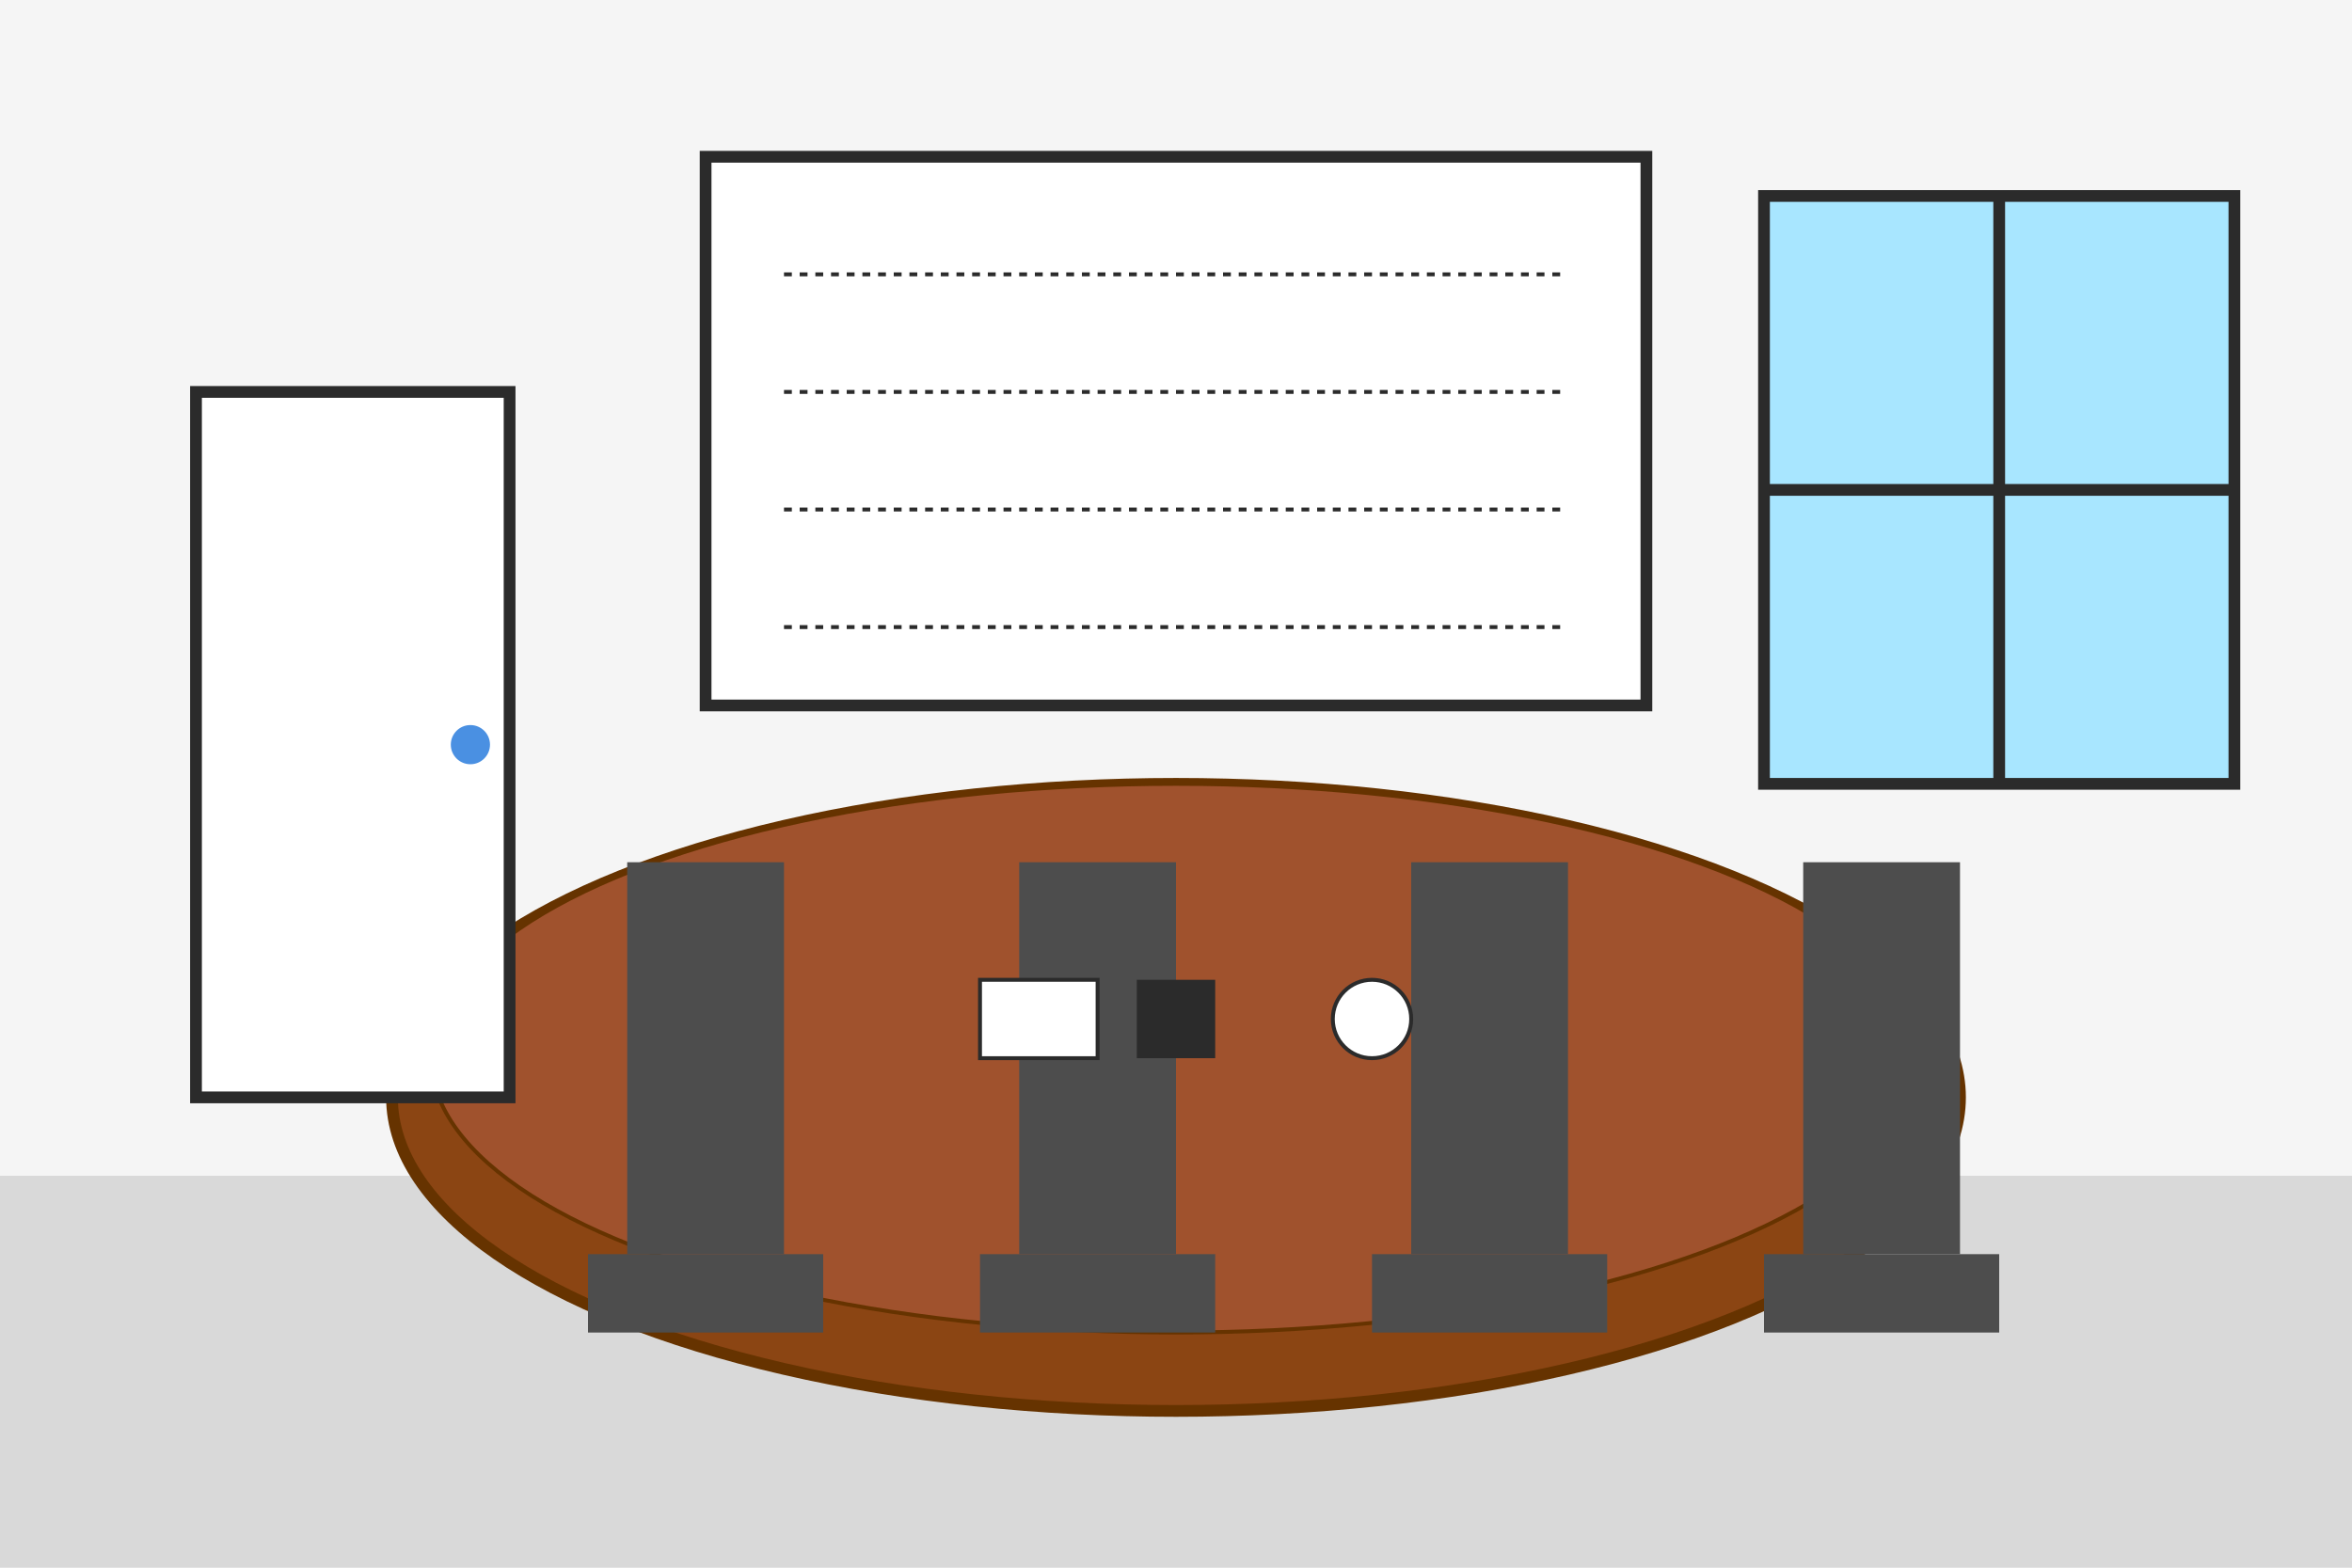 <svg xmlns="http://www.w3.org/2000/svg" viewBox="0 0 600 400">
  <!-- Conference Room Scene -->
  
  <!-- Background Wall -->
  <rect x="0" y="0" width="600" height="400" fill="#f5f5f5" />
  
  <!-- Floor -->
  <rect x="0" y="300" width="600" height="100" fill="#d9d9d9" />
  
  <!-- Conference Table -->
  <ellipse cx="300" cy="280" rx="200" ry="80" fill="#8b4513" stroke="#663300" stroke-width="3" />
  <ellipse cx="300" cy="270" rx="190" ry="70" fill="#a0522d" stroke="#663300" stroke-width="1" />
  
  <!-- Chairs -->
  <rect x="150" y="320" width="60" height="20" fill="#4d4d4d" /> <!-- Chair base 1 -->
  <rect x="160" y="220" width="40" height="100" fill="#4d4d4d" /> <!-- Chair back 1 -->
  
  <rect x="250" y="320" width="60" height="20" fill="#4d4d4d" /> <!-- Chair base 2 -->
  <rect x="260" y="220" width="40" height="100" fill="#4d4d4d" /> <!-- Chair back 2 -->
  
  <rect x="350" y="320" width="60" height="20" fill="#4d4d4d" /> <!-- Chair base 3 -->
  <rect x="360" y="220" width="40" height="100" fill="#4d4d4d" /> <!-- Chair back 3 -->
  
  <rect x="450" y="320" width="60" height="20" fill="#4d4d4d" /> <!-- Chair base 4 -->
  <rect x="460" y="220" width="40" height="100" fill="#4d4d4d" /> <!-- Chair back 4 -->
  
  <!-- Window -->
  <rect x="450" y="50" width="120" height="150" fill="#a8e6ff" stroke="#2b2b2b" stroke-width="3" />
  <line x1="510" y1="50" x2="510" y2="200" stroke="#2b2b2b" stroke-width="3" />
  <line x1="450" y1="125" x2="570" y2="125" stroke="#2b2b2b" stroke-width="3" />
  
  <!-- Door -->
  <rect x="50" y="100" width="80" height="180" fill="#ffffff" stroke="#2b2b2b" stroke-width="3" />
  <circle cx="120" cy="190" r="5" fill="#4a90e2" /> <!-- Doorknob -->
  
  <!-- Whiteboard -->
  <rect x="180" y="40" width="240" height="140" fill="#ffffff" stroke="#2b2b2b" stroke-width="3" />
  <line x1="200" y1="70" x2="400" y2="70" stroke="#2b2b2b" stroke-width="1" stroke-dasharray="2" />
  <line x1="200" y1="100" x2="400" y2="100" stroke="#2b2b2b" stroke-width="1" stroke-dasharray="2" />
  <line x1="200" y1="130" x2="400" y2="130" stroke="#2b2b2b" stroke-width="1" stroke-dasharray="2" />
  <line x1="200" y1="160" x2="400" y2="160" stroke="#2b2b2b" stroke-width="1" stroke-dasharray="2" />
  
  <!-- Items on Table -->
  <rect x="250" y="250" width="30" height="20" fill="#ffffff" stroke="#2b2b2b" stroke-width="1" /> <!-- Paper -->
  <rect x="290" y="250" width="20" height="20" fill="#2b2b2b" /> <!-- Device -->
  <circle cx="350" cy="260" r="10" fill="#ffffff" stroke="#2b2b2b" stroke-width="1" /> <!-- Cup -->
</svg>
